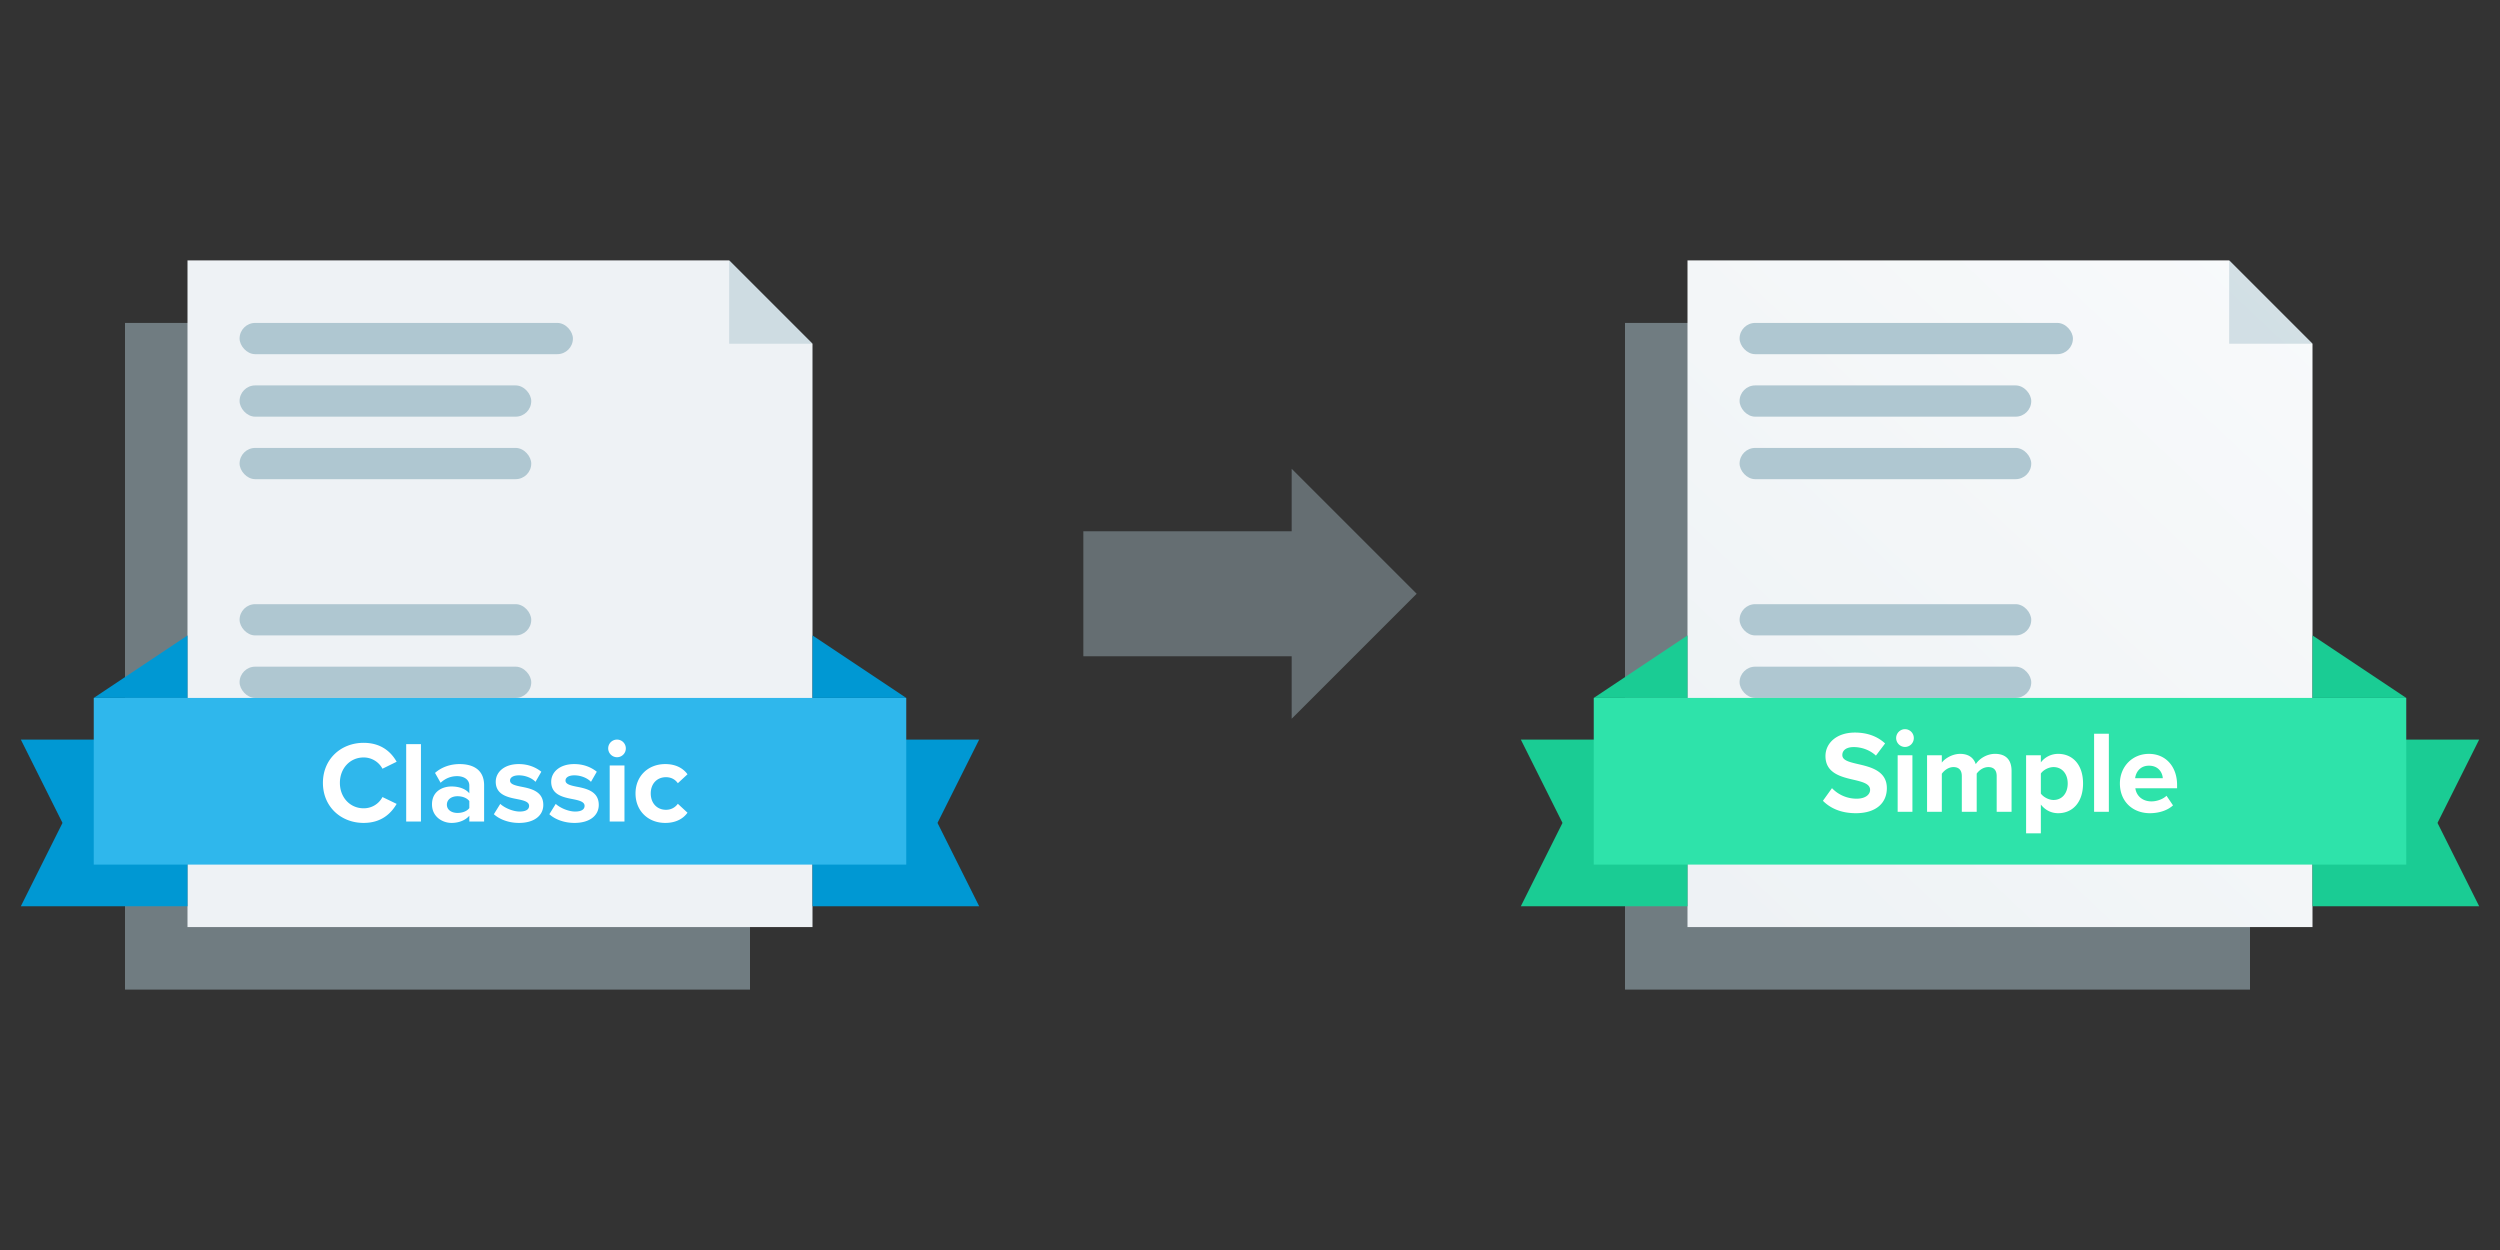 <svg xmlns="http://www.w3.org/2000/svg" xmlns:xlink="http://www.w3.org/1999/xlink" width="240" height="120" viewBox="0 0 240 120">
    <rect x="0" y="0" width="240" height="120" fill="#333333" stroke="none"/>
    <defs>
        <path id="a" d="M0 0h240v120H0z"/>
        <linearGradient id="c" x1="93.945%" x2="6.055%" y1="0%" y2="100%">
            <stop offset="0%" stop-color="#F8FAFB"/>
            <stop offset="100%" stop-color="#EEF2F5"/>
        </linearGradient>
    </defs>
    <g fill="none" fill-rule="evenodd">
        <mask id="b" fill="#fff">
            <use xlink:href="#a"/>
        </mask>
        <use fill="#D8D8D8" fill-opacity="0" xlink:href="#a"/>
        <g mask="url(#b)">
            <g fill-rule="nonzero" transform="translate(12 25)">
                <path fill="#AFC7D1" fill-opacity=".5" d="M52 6l8 8v56H0V6z"/>
                <path fill="#EEF2F5" d="M58 0l8 8v56H6V0z"/>
                <path fill="#AFC7D1" fill-opacity=".5" d="M66 8h-8V0z"/>
                <rect width="32" height="3" x="11" y="6" fill="#AFC7D1" rx="1.5"/>
                <rect width="28" height="3" x="11" y="12" fill="#AFC7D1" rx="1.5"/>
                <rect width="28" height="3" x="11" y="18" fill="#AFC7D1" rx="1.5"/>
                <rect width="14" height="3" x="11" y="45" fill="#AFC7D1" rx="1.5"/>
                <rect width="14" height="3" x="11" y="51" fill="#AFC7D1" rx="1.5"/>
                <rect width="28" height="3" x="11" y="33" fill="#AFC7D1" rx="1.5"/>
                <rect width="28" height="3" x="11" y="39" fill="#AFC7D1" rx="1.5"/>
            </g>
            <path fill="#0098D3" d="M2 71h16v16H2l4-8zM94 71H78v16h16l-4-8z"/>
            <path fill="#2FB7EC" d="M9 67h78v16H9z"/>
            <path fill="#FFF" fill-rule="nonzero" d="M34.907 79C32.73 79 31 77.44 31 75.156s1.73-3.844 3.907-3.844c1.697 0 2.646.891 3.171 1.816l-1.362.669a2.04 2.04 0 0 0-1.809-1.081c-1.295 0-2.277 1.036-2.277 2.44s.982 2.44 2.277 2.44a2.02 2.02 0 0 0 1.81-1.08l1.361.657c-.536.924-1.474 1.827-3.17 1.827zm4.087-.134v-7.431h1.417v7.431h-1.417zm6.062 0v-.557c-.369.435-1.005.691-1.708.691-.86 0-1.876-.58-1.876-1.783 0-1.259 1.016-1.716 1.876-1.716.714 0 1.35.223 1.708.658v-.747c0-.546-.47-.902-1.184-.902-.58 0-1.116.211-1.574.635l-.536-.947c.66-.58 1.508-.847 2.356-.847 1.228 0 2.356.49 2.356 2.039v3.476h-1.418zm0-1.292v-.669c-.235-.312-.681-.468-1.139-.468-.558 0-1.016.301-1.016.814 0 .501.458.79 1.016.79.458 0 .904-.155 1.139-.467zm2.355.59l.615-.991c.39.367 1.194.735 1.864.735.614 0 .904-.212.904-.546 0-.379-.469-.512-1.083-.635-.926-.178-2.12-.401-2.12-1.682 0-.903.792-1.694 2.21-1.694.915 0 1.64.312 2.166.735l-.559.97c-.323-.346-.938-.624-1.596-.624-.514 0-.849.19-.849.501 0 .334.425.457 1.027.58.927.178 2.166.423 2.166 1.76 0 .992-.837 1.727-2.333 1.727-.938 0-1.842-.312-2.412-.836zm5.326 0l.614-.991c.39.367 1.194.735 1.864.735.614 0 .905-.212.905-.546 0-.379-.47-.512-1.083-.635-.927-.178-2.122-.401-2.122-1.682 0-.903.793-1.694 2.211-1.694.915 0 1.641.312 2.166.735l-.558.97c-.324-.346-.938-.624-1.597-.624-.513 0-.848.19-.848.501 0 .334.424.457 1.027.58.926.178 2.166.423 2.166 1.76 0 .992-.838 1.727-2.334 1.727-.937 0-1.842-.312-2.411-.836zm6.497-5.47a.854.854 0 0 1-.848-.847.847.847 0 1 1 .848.847zm-.703 6.172v-5.381h1.418v5.381h-1.418zm2.479-2.696c0-1.65 1.194-2.819 2.858-2.819 1.105 0 1.775.48 2.132.98l-.927.858c-.256-.367-.647-.579-1.138-.579-.86 0-1.463.624-1.463 1.56s.603 1.57 1.463 1.57c.49 0 .882-.222 1.138-.578l.927.857c-.357.502-1.027.981-2.132.981-1.664 0-2.858-1.17-2.858-2.83z"/>
            <path fill="#0098D3" d="M78 67h9l-9-6zM18 67H9l9-6z"/>
            <g fill-opacity=".4">
                <path fill="#AFC7D1" d="M124 51v-6l12 12-12 12v-6h-20V51h20z"/>
            </g>
            <g>
                <g fill-rule="nonzero" transform="translate(156 25)">
                    <path fill="#AFC7D1" fill-opacity=".5" d="M52 6l8 8v56H0V6z"/>
                    <path fill="url(#c)" d="M58 0l8 8v56H6V0z"/>
                    <path fill="#AFC7D1" fill-opacity=".5" d="M66 8h-8V0z"/>
                    <rect width="32" height="3" x="11" y="6" fill="#AFC7D1" rx="1.5"/>
                    <rect width="28" height="3" x="11" y="12" fill="#AFC7D1" rx="1.5"/>
                    <rect width="28" height="3" x="11" y="18" fill="#AFC7D1" rx="1.5"/>
                    <rect width="14" height="3" x="11" y="45" fill="#AFC7D1" rx="1.5"/>
                    <rect width="14" height="3" x="11" y="51" fill="#AFC7D1" rx="1.5"/>
                    <rect width="28" height="3" x="11" y="33" fill="#AFC7D1" rx="1.5"/>
                    <rect width="28" height="3" x="11" y="39" fill="#AFC7D1" rx="1.5"/>
                </g>
                <path fill="#1ACC94" d="M146 71h16v16h-16l4-8zM238 71h-16v16h16l-4-8z"/>
                <path fill="#2EE3AA" d="M153 67h78v16h-78z"/>
                <path fill="#FFF" fill-rule="nonzero" d="M175 76.876l.87-1.213a3.253 3.253 0 0 0 2.366 1.011c.87 0 1.294-.416 1.294-.843 0-.561-.647-.752-1.506-.955-1.216-.28-2.779-.618-2.779-2.292 0-1.247 1.072-2.258 2.824-2.258 1.182 0 2.164.36 2.9 1.045l-.88 1.168c-.603-.561-1.407-.82-2.132-.82-.714 0-1.094.315-1.094.764 0 .506.625.663 1.485.865 1.227.281 2.79.652 2.79 2.315 0 1.37-.972 2.404-2.98 2.404-1.428 0-2.455-.483-3.158-1.19zm7.878-5.168a.858.858 0 0 1-.848-.854c0-.472.39-.854.848-.854a.85.85 0 0 1 .848.854.85.85 0 0 1-.848.854zm-.703 6.225v-5.427h1.417v5.427h-1.417zm9.507 0v-3.427c0-.506-.223-.866-.803-.866-.503 0-.915.338-1.116.63v3.663h-1.429v-3.427c0-.506-.223-.866-.803-.866-.491 0-.904.338-1.116.64v3.653h-1.417v-5.427h1.417v.707c.223-.325.937-.842 1.763-.842.792 0 1.295.37 1.495.989.313-.495 1.027-.99 1.853-.99.993 0 1.584.529 1.584 1.641v3.922h-1.428zm4.24 2.067h-1.417v-7.494h1.417v.685a2.077 2.077 0 0 1 1.663-.82c1.383 0 2.388 1.033 2.388 2.842 0 1.81-1.005 2.854-2.388 2.854-.636 0-1.228-.27-1.663-.831V80zm2.578-4.787c0-.932-.547-1.573-1.362-1.573-.457 0-.981.27-1.216.618v1.922c.235.337.759.618 1.216.618.815 0 1.362-.64 1.362-1.585zm2.533 2.72v-7.495h1.417v7.495h-1.417zm2.477-2.72c0-1.573 1.15-2.842 2.79-2.842 1.606 0 2.7 1.213 2.7 2.989v.314h-4.006c.09.686.636 1.259 1.551 1.259.502 0 1.094-.203 1.44-.54l.624.922c-.546.505-1.383.752-2.22.752-1.64 0-2.879-1.112-2.879-2.854zm2.79-1.707c-.882 0-1.261.663-1.328 1.202h2.656c-.034-.517-.391-1.202-1.328-1.202z"/>
                <path fill="#1ACC94" d="M222 67h9l-9-6zM162 67h-9l9-6z"/>
            </g>
        </g>
    </g>
</svg>
